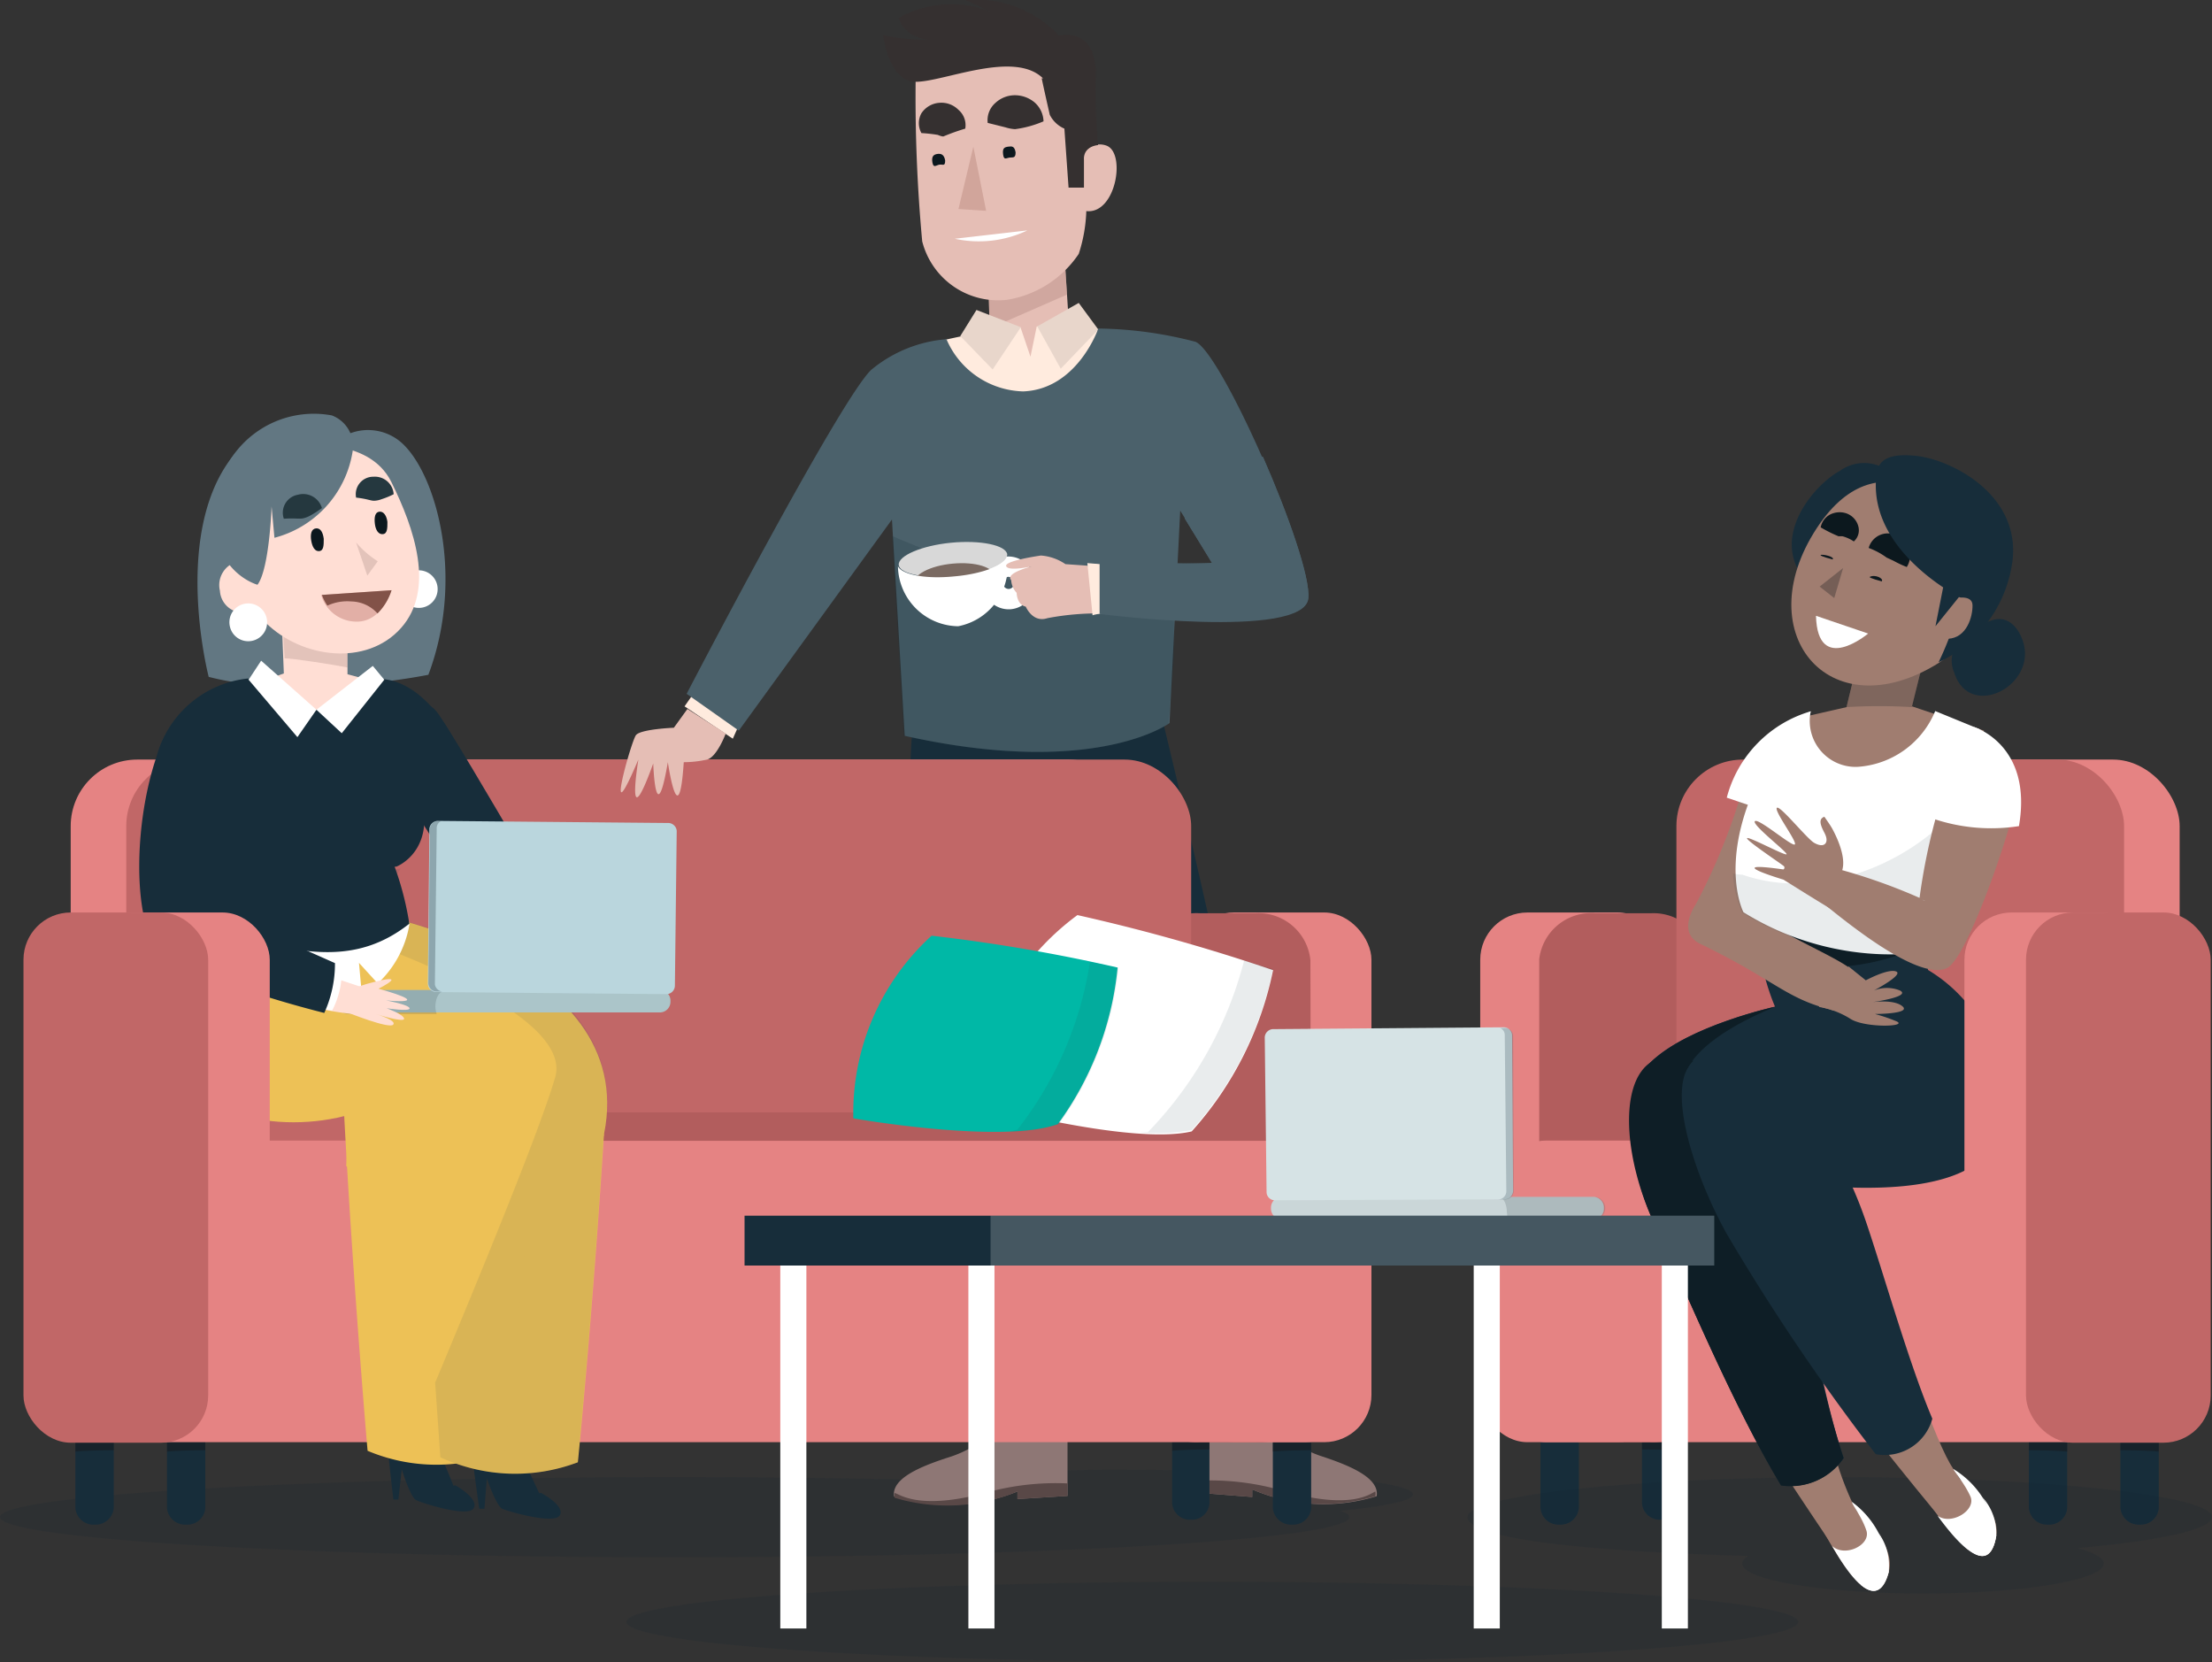 <svg xmlns="http://www.w3.org/2000/svg" viewBox="0 0 84.79 63.7"><rect x="0" y="0" width="84.79" height="63.7" fill="#333333" stroke="none"/><defs><style>.cls-1,.cls-39{fill:#172d3a;}.cls-2{fill:#18181b;opacity:0.5;}.cls-3{fill:#e58383;}.cls-4{fill:#b25d5d;}.cls-5{fill:#c16767;}.cls-6{fill:#0e2735;opacity:0.15;}.cls-7{fill:#e8bcaf;}.cls-8{fill:#0e1e26;}.cls-9{fill:#a07d70;}.cls-10,.cls-14,.cls-19{fill:#353030;}.cls-10,.cls-45{opacity:0.3;}.cls-11,.cls-46{fill:#fff;}.cls-12{fill:#0c181e;}.cls-13{fill:#263d49;}.cls-13,.cls-24{opacity:0.1;}.cls-14,.cls-20,.cls-35{opacity:0.4;}.cls-15{fill:#e5beb5;}.cls-16{fill:#ffebde;}.cls-17{fill:#627782;}.cls-18{fill:#c19891;opacity:0.6;}.cls-20{fill:#b57f74;}.cls-21{fill:#fba569;}.cls-22{fill:#8e7775;}.cls-23{fill:#594847;}.cls-24{fill:#141d1f;}.cls-25{fill:#ffeab6;}.cls-26{fill:#ffe8b0;}.cls-27{fill:#edc156;}.cls-28{fill:#ffded4;}.cls-29{fill:#755950;}.cls-29,.cls-33,.cls-39,.cls-46{opacity:0.2;}.cls-30{fill:#25383f;}.cls-31{fill:#00b8a6;}.cls-32{fill:#abc5c9;}.cls-33{fill:#394e54;}.cls-34{fill:#bad6dd;}.cls-35,.cls-45{fill:#495f68;}.cls-36{fill:#e2afa6;}.cls-37{fill:#825248;}.cls-38{fill:#4b616b;}.cls-40{fill:none;stroke:#fff;stroke-miterlimit:10;stroke-width:0.78px;}.cls-41{fill:#d8d8d8;}.cls-42{fill:#7a6a62;}.cls-43{fill:#cad6d8;}.cls-44{fill:#d6e3e5;}</style></defs><title>Ativo 100</title><g id="Camada_2" data-name="Camada 2"><g id="Camada_1-2" data-name="Camada 1"><path class="cls-1" d="M72.77,18.45a1.58,1.58,0,0,0-2.25-.4c-1,.54-2.76,2.6-1.25,4.27S72.77,18.45,72.77,18.45Z"/><path class="cls-1" d="M77.77,57.79a.7.7,0,0,0,.74.64h0a.69.69,0,0,0,.73-.64V55.1a.69.69,0,0,0-.73-.65h0a.7.7,0,0,0-.74.65Z"/><path class="cls-2" d="M77.77,55.58V55.1a.74.74,0,0,1,1.47,0v.53C78.75,55.59,78.26,55.58,77.77,55.58Z"/><path class="cls-1" d="M81.28,57.79a.7.7,0,0,0,.74.64h0a.69.69,0,0,0,.73-.64V55.1a.69.69,0,0,0-.73-.65h0a.7.7,0,0,0-.74.65Z"/><path class="cls-2" d="M81.28,55.58V55.1a.7.7,0,0,1,.74-.65.69.69,0,0,1,.73.65v.53C82.27,55.59,81.78,55.58,81.28,55.58Z"/><path class="cls-1" d="M59.05,57.79a.69.69,0,0,0,.73.64h0a.7.7,0,0,0,.74-.64V55.1a.7.7,0,0,0-.74-.65h0a.69.69,0,0,0-.73.65Z"/><path class="cls-1" d="M62.94,57.61a.68.68,0,0,0,.72.63h0a.68.68,0,0,0,.72-.63V55.08a.68.68,0,0,0-.72-.63h0a.68.68,0,0,0-.72.63Z"/><path class="cls-2" d="M62.94,55.55v-.47a.73.73,0,0,1,1.44,0v.52C63.9,55.56,63.42,55.55,62.94,55.55Z"/><rect class="cls-3" x="56.74" y="34.97" width="7.08" height="20.3" rx="1.81"/><path class="cls-4" d="M59,53.46a2,2,0,0,0,2.13,1.81h2.11a2,2,0,0,0,2.13-1.81V36.77A2,2,0,0,0,63.27,35H61.16A2,2,0,0,0,59,36.77Z"/><rect class="cls-3" x="66.39" y="29.11" width="17.16" height="15.73" rx="2.55"/><rect class="cls-5" x="64.26" y="29.11" width="17.16" height="15.73" rx="2.55"/><rect class="cls-3" x="57.47" y="43.71" width="24.59" height="11.56" rx="1.81"/><path class="cls-6" d="M84.79,58.14c0-.84-6.39-1.53-14.27-1.53s-14.27.69-14.27,1.53S60.81,59.46,67,59.63c-.14.1-.22.19-.22.29,0,.64,3.11,1.15,6.93,1.15s6.93-.51,6.93-1.15c0-.22-.36-.42-1-.59C82.78,59.05,84.79,58.62,84.79,58.14Z"/><path class="cls-7" d="M66.27,39.51a26.38,26.38,0,0,1,.89,5.68l-1-.27-2.67-4Z"/><path class="cls-1" d="M74.25,34.07l-.35,3.1a5.85,5.85,0,0,1,2.75,6.09c-.8,3.8-10.5,1.66-10.5,1.66L66,40.83s-3.74.86-2.72-.13c1.43-1.39,4.76-2.12,4.76-2.12s-1.61-3.59,0-6.27S74.25,34.07,74.25,34.07Z"/><path class="cls-8" d="M67.5,36.71a6.21,6.21,0,0,1,.55-4.4c1.62-2.68,6.2,1.76,6.2,1.76l-.24,2A8.69,8.69,0,0,1,67.5,36.71Z"/><path class="cls-9" d="M68.06,30a2.12,2.12,0,0,1-1.29.33A23.15,23.15,0,0,1,65,34.66s-.75,1.07.17,1.51c2.82,1.36,3.29,2.1,5,2.52.33.21,1-.73,1-1.27s-3.68-1.8-4-2.69c-.63-1.86,2.21-3,2.56-3.87A4.1,4.1,0,0,0,70,29.33,10.64,10.64,0,0,0,68.06,30Z"/><path class="cls-9" d="M73.29,27.07l.35-1.42-2.57.26-.29,1.19-1.58.36s-1.46,3.19,2.31,3.35S76.05,28,76.05,28Z"/><path class="cls-10" d="M70.78,27.1a20.7,20.7,0,0,1,2.51,0l.32-1.34L74.34,23l-2.91,1.49Z"/><path class="cls-9" d="M75.27,20s-3-3.49-5.5.05c-2.88,4.11.31,8,4.54,5.36C75.69,24.53,77.6,20.83,75.27,20Z"/><path class="cls-11" d="M69.61,23.6l2,.68S69.67,25.91,69.61,23.6Z"/><path class="cls-12" d="M71.63,21a.76.76,0,0,1,1.14-.44.82.82,0,0,1,.32,1.17,4.31,4.31,0,0,1-.51-.24l-.26-.12A2.78,2.78,0,0,0,71.63,21Z"/><path class="cls-12" d="M69.79,20.21a.71.71,0,0,1,.34-.48.81.81,0,0,1,.6-.07.72.72,0,0,1,.5.5.57.57,0,0,1-.17.59,1.46,1.46,0,0,0-.44-.2c-.09,0-.1,0-.15,0A5.38,5.38,0,0,1,69.79,20.21Z"/><path class="cls-1" d="M72.2,17.85a2.08,2.08,0,0,0-.14.74c0,.75.29,1.94,2.12,3C76.36,22.84,74.39,18.62,72.2,17.85Z"/><path class="cls-11" d="M69.41,27.26a1.76,1.76,0,0,0,1.77,2.13,3.46,3.46,0,0,0,3-2.14l1.71.7a2.32,2.32,0,0,0-.4,1.22,5.33,5.33,0,0,0,.25,2.13,20.67,20.67,0,0,1-.91,4.79c-.21.43-4.21,1.23-8-1.13,0,0-1.45-2.76,2-7.4Z"/><path class="cls-13" d="M66.79,33.52h0C69.57,34.5,73,33.27,75,31a2.93,2.93,0,0,0,.39-.21l.14-.09a6.33,6.33,0,0,0,.16.62,20.67,20.67,0,0,1-.91,4.79c-.21.43-4.21,1.23-8-1.13a4.12,4.12,0,0,1-.35-1.51A1.27,1.27,0,0,0,66.79,33.52Z"/><path class="cls-9" d="M69.25,34.1c.41.29,4.09,3.61,5.38,3,.71-.33,2.16-4.43,2.56-6.05a2.64,2.64,0,0,0-1.53-3.18,8.74,8.74,0,0,0-.84,1.54,23.55,23.55,0,0,0-1.24,5,22,22,0,0,0-3.25-1.14A2.16,2.16,0,0,1,69.25,34.1Zm4.44.39,0,0C73.75,34.49,73.88,34.53,73.69,34.49Z"/><path class="cls-11" d="M75.66,27.86s2.27.67,1.73,3.8A6.92,6.92,0,0,1,74,31.34C72.78,30.7,75.66,27.86,75.66,27.86Z"/><path class="cls-9" d="M75.44,59.39s.82-1.08-.56-3.09c-.7-1-1.94-4.8-3.35-8.91-1.12-3.29-2.82-5.65-4.36-6.25-3.93-1.55-2.6,3.24-1,6.13S75.05,59.11,75.44,59.39Z"/><path class="cls-9" d="M74.63,56.34s2.1,1.25,1.89,2.52-1,1.13-2.87-1.69S74.63,56.34,74.63,56.34Z"/><path class="cls-11" d="M75.53,57.35c-.24-.53-.66-1-.65-1.05a3.46,3.46,0,0,1,1.64,2.56c-.19,1.12-.86,1.14-2.25-.77C74.81,58.47,75.76,57.87,75.53,57.35Z"/><path class="cls-11" d="M76.24,58.71A1.86,1.86,0,0,0,76,57.39a2.07,2.07,0,0,1,.52,1.47c-.12.72-.44,1-1,.57C75.84,59.48,76.09,59.21,76.24,58.71Z"/><path class="cls-9" d="M70.27,55.53c-.66.28-1.33.52-2,.74,1.54,2.36,2.86,4.27,3,4.41,0,0,.92-1-.28-3.12A12,12,0,0,1,70.27,55.53Z"/><path class="cls-9" d="M70.75,57.57s2,1.43,1.65,2.68-1.15,1-2.71-1.94S70.75,57.57,70.75,57.57Z"/><path class="cls-11" d="M71.54,58.65c-.18-.54-.56-1-.55-1.09a3.46,3.46,0,0,1,1.41,2.69c-.29,1.1-1,1.06-2.17-1C70.73,59.7,71.73,59.2,71.54,58.65Z"/><path class="cls-11" d="M72.14,60.07A1.84,1.84,0,0,0,72,58.74a2.08,2.08,0,0,1,.39,1.51c-.19.71-.53.94-1.07.48C71.67,60.81,71.94,60.57,72.14,60.07Z"/><path class="cls-11" d="M69.41,27.26a4.68,4.68,0,0,0-3.22,3.31l1.39.47L69,28.56"/><rect class="cls-3" x="75.3" y="34.97" width="7.08" height="18.69" rx="1.81"/><rect class="cls-5" x="77.66" y="34.97" width="7.08" height="20.32" rx="1.81"/><path class="cls-12" d="M70.25,21.44s-.51-.13-.46-.17.55.06.46.17"/><path class="cls-12" d="M72.13,22.28s-.5-.13-.46-.17C71.87,22,72.22,22.17,72.13,22.28Z"/><path class="cls-9" d="M70.29,34.9s-.32-.19-1-.61l-.93-.58s-2.48-.74,0-.39a.08.08,0,0,0,0-.14c-.09-.08-1.47-1-1.39-1.06s1.43.67,1.51.62-1.36-1.15-1.21-1.27,1.44,1,1.53.89-.8-1.28-.69-1.4,1.15,1.18,1.43,1.34.39.06.39.06.19-.09,0-.45-.2-.53,0-.61c0,0,.23.32.31.47s.59,1.09.35,1.65l.55.69Z"/><path class="cls-1" d="M71.91,18.38c-.19,2.84,3.28,4.55,3.28,4.55a12.77,12.77,0,0,1-.88,2.45,5,5,0,0,0,2.79-3.62c.53-2.7-2.23-4.14-3.66-4.29S71.94,17.91,71.91,18.38Z"/><polygon class="cls-14" points="70.65 21.77 69.75 22.48 70.31 22.92 70.65 21.77"/><path class="cls-1" d="M75.69,24.2s1-1.07,1.68,0c1.12,1.87-1.83,3.55-2.46,1.58A1.15,1.15,0,0,1,75.69,24.2Z"/><path class="cls-9" d="M74.88,22.94s.72-.19.73.25-.22,1.26-.94,1.29S74.88,22.94,74.88,22.94Z"/><polygon class="cls-1" points="74.58 22.03 74.19 24 75.26 22.67 74.58 22.03"/><path class="cls-1" d="M70.67,55.88c-1.83-5.56-1.88-13.54-4.73-15.16-3.5-2-4.24,2.62-2.48,6.27.88,1.83,2.86,6.7,4.81,9.93A2.46,2.46,0,0,0,70.67,55.88Z"/><path class="cls-8" d="M70.67,55.88C68.84,50.32,68.46,42.67,65.61,41c-3.5-2-3.91,2.3-2.15,6,.88,1.83,2.86,6.7,4.81,9.93A2.46,2.46,0,0,0,70.67,55.88Z"/><path class="cls-1" d="M74.07,54.37c-.89-2.1-1.86-5.54-2.55-7.57-1.13-3.28-3-5.52-4.59-6.13-3.93-1.55-2.36,3.71-.75,6.6a81.77,81.77,0,0,0,5.72,8.46A1.89,1.89,0,0,0,74.07,54.37Z"/><path class="cls-8" d="M68.05,38.58s-3.33.73-4.76,2.12c-.58.56.38.53,1.32.39C64.89,40.46,65.72,39.54,68.05,38.58Z"/><path class="cls-9" d="M69.72,38.59a3.21,3.21,0,0,1,1.2.45c.56.37,2.3.31,1.75.09a6.66,6.66,0,0,0-.8-.27s1.39,0,1.06-.29-1.18-.16-1.18-.16,1.53-.21,1.08-.45a1.33,1.33,0,0,0-1,0s1.16-.61.85-.73-1.16.34-1.16.34l-.66-.53Z"/><polygon class="cls-15" points="40.68 7.9 40.96 12.21 41.34 14.39 39.74 14.93 37.88 15.61 37.93 12.4 37.84 9.14 40.68 7.9"/><path class="cls-6" d="M54.16,57.27c0-.52-4.83-.94-10.79-.94a84.59,84.59,0,0,0-8.58.37c-2.78-.06-5.79-.09-8.93-.09C11.58,56.61,0,57.3,0,58.14s11.58,1.54,25.86,1.54S51.72,59,51.72,58.14c0-.08-.11-.16-.34-.24C53.11,57.73,54.16,57.51,54.16,57.27Z"/><polygon class="cls-16" points="26.96 26.04 26.24 27.07 28.09 28.31 28.63 27.1 26.96 26.04"/><path class="cls-17" d="M13.14,16.74a1.94,1.94,0,0,1,2.12.12c1.36,1,2.63,5.1,1.16,9,0,0-4.87,1-8.42.08,0,0-1.62-6.22,1.43-9Z"/><polygon class="cls-18" points="38.49 15.39 38.41 12.38 40.9 11.29 40.68 7.9 37.84 9.14 37.93 12.4 37.88 15.61 38.49 15.39"/><path class="cls-15" d="M39.05,1.79c2.21.36,2.25,1.85,2.25,1.85a14,14,0,0,1,.24,2.25.72.72,0,0,1,.87-.31c.76.27.37,2.64-.77,2.51a5.83,5.83,0,0,1-.29,1.64,4.09,4.09,0,0,1-2.75,1.76,3,3,0,0,1-3.25-2.24,60.06,60.06,0,0,1-.25-6.34S35.39,1.21,39.05,1.79Z"/><path class="cls-19" d="M39.93,3c.58,0,1.49-.31,2.08-.36C42,2.54,42,3,42,3a24.43,24.43,0,0,0,.09,2.56c-.59.07-.54.54-.54.54V7.19l-.59,0L40.8,4.93a1.13,1.13,0,0,1-.56-.53S40,3.35,39.93,3Z"/><path class="cls-19" d="M40,4.65a4.09,4.09,0,0,1-1.09.3,1.48,1.48,0,0,1-.37-.07l-.68-.17a.88.88,0,0,1,.3-.77,1.1,1.1,0,0,1,.75-.29,1.18,1.18,0,0,1,.73.26A1,1,0,0,1,40,4.65Z"/><path class="cls-19" d="M37,4.93a8,8,0,0,0-.84.3s-.08,0-.21-.06a6.07,6.07,0,0,0-.63-.07.78.78,0,0,1,0-.76.9.9,0,0,1,.69-.4.92.92,0,0,1,.73.27A.77.77,0,0,1,37,4.93Z"/><path class="cls-11" d="M39.38,8.83l-2.78.32A4.32,4.32,0,0,0,39.38,8.83Z"/><path class="cls-19" d="M42,3s.19-1.9-1.41-1.64A4.38,4.38,0,0,0,37,0l1,.46a4.14,4.14,0,0,0-3.56.23,1.27,1.27,0,0,0,1.13.82,6.39,6.39,0,0,1-1.72-.17s.16,1.47,1,1.76,4.08-1.37,5.22,0,1.78-.3,1.78-.3"/><polygon class="cls-20" points="37.8 8.08 37.31 5.62 36.74 8.01 37.8 8.08"/><polygon class="cls-21" points="40.11 52.55 40.56 56 39.24 56.46 38.56 52.77 40.11 52.55"/><path class="cls-22" d="M38.46,54.45a4.48,4.48,0,0,1-2,1.37c-1.2.38-2.29.84-2.19,1.53A7,7,0,0,0,39,57.16v.29l1.92-.12,0-2.42-1.59.14.11-.24Z"/><path class="cls-23" d="M37.74,57.22c-2.61.69-3.29,0-3.45,0a.55.55,0,0,0,0,.18A7,7,0,0,0,39,57.16v.29l1.92-.12v-.48A10,10,0,0,0,37.74,57.22Z"/><path class="cls-22" d="M48.6,54.38a4.45,4.45,0,0,0,2,1.41c1.2.39,2.28.86,2.17,1.55A6.91,6.91,0,0,1,48,57.08v.29l-1.92-.15.09-2.42,1.59.16-.11-.24Z"/><path class="cls-23" d="M49.27,57.16c2.6.73,3.29.05,3.45,0a.55.55,0,0,1,0,.18A6.91,6.91,0,0,1,48,57.08v.29l-1.92-.15,0-.48A10,10,0,0,1,49.27,57.16Z"/><path class="cls-1" d="M35.23,25.16s-2,14.45,2.72,28.7a2.37,2.37,0,0,0,2.75-.07S39,40.08,39.54,32l1,.16a91.66,91.66,0,0,1,2.83,8.94c.27,1.92,2,12.32,2.37,13.18,0,0,2.1.56,2.7-.57,0,0-.53-8-.73-11.4-.14-2.52-3.58-16.5-3.58-16.5Z"/><path class="cls-16" d="M43.18,13.44a1.75,1.75,0,0,1,0-.69c-1.7-.15-3.44-.24-3.44-.24l-.24,1.16-.38-1.12a22.4,22.4,0,0,0-4,.76c.89,1.56,1.93,3.71,3.41,4.67C40.83,17.61,43.54,15.81,43.18,13.44Z"/><polygon class="cls-16" points="42.1 12.63 40.66 14.13 39.76 12.51 41.35 11.61 42.1 12.63"/><polygon class="cls-16" points="36.81 12.88 38.05 14.16 39.13 12.54 37.43 11.88 36.81 12.88"/><polygon class="cls-24" points="42.1 12.63 40.66 14.13 39.76 12.51 41.35 11.61 42.1 12.63"/><polygon class="cls-24" points="36.81 12.88 38.05 14.16 39.13 12.54 37.43 11.88 36.81 12.88"/><path class="cls-25" d="M45.83,13.14A90.29,90.29,0,0,1,50,22.39a4.08,4.08,0,0,1-2.53,1.1l-3-6Z"/><path class="cls-1" d="M7.87,57.79a.69.69,0,0,1-.73.64h0a.7.7,0,0,1-.74-.64V55.1a.7.7,0,0,1,.74-.65h0a.69.69,0,0,1,.73.65Z"/><path class="cls-2" d="M7.87,55.58V55.1a.69.69,0,0,0-.73-.65.7.7,0,0,0-.74.65v.53C6.89,55.59,7.38,55.58,7.87,55.58Z"/><path class="cls-1" d="M4.36,57.79a.7.7,0,0,1-.74.64h0a.69.69,0,0,1-.73-.64V55.1a.69.69,0,0,1,.73-.65h0a.7.7,0,0,1,.74.65Z"/><path class="cls-2" d="M4.36,55.58V55.1a.7.7,0,0,0-.74-.65.69.69,0,0,0-.73.65v.53C3.38,55.59,3.87,55.58,4.36,55.58Z"/><path class="cls-1" d="M50.26,57.79a.69.69,0,0,1-.73.64h0a.7.7,0,0,1-.74-.64V55.1a.7.7,0,0,1,.74-.65h0a.69.69,0,0,1,.73.65Z"/><path class="cls-2" d="M50.26,55.58V55.1a.74.74,0,0,0-1.47,0v.53C49.28,55.59,49.77,55.58,50.26,55.58Z"/><path class="cls-1" d="M46.36,57.61a.67.67,0,0,1-.71.63h0a.68.68,0,0,1-.72-.63V55.08a.68.68,0,0,1,.72-.63h0a.67.67,0,0,1,.71.63Z"/><path class="cls-2" d="M46.36,55.55v-.47a.72.72,0,0,0-1.43,0v.52C45.41,55.56,45.88,55.55,46.36,55.55Z"/><path class="cls-26" d="M51.81,54a1.13,1.13,0,0,1-1.13,1.13h0A1.14,1.14,0,0,1,49.55,54V37.2a1.14,1.14,0,0,1,1.13-1.13h0a1.13,1.13,0,0,1,1.13,1.13Z"/><rect class="cls-3" x="45.49" y="34.97" width="7.08" height="20.3" rx="1.81"/><path class="cls-4" d="M50.27,53.46a2,2,0,0,1-2.12,1.81H46a2,2,0,0,1-2.13-1.81V36.77A2,2,0,0,1,46,35h2.11a2,2,0,0,1,2.12,1.8Z"/><rect class="cls-3" x="2.71" y="29.11" width="40.82" height="15.73" rx="2.55"/><rect class="cls-5" x="4.84" y="29.11" width="40.82" height="15.73" rx="2.55"/><rect class="cls-3" x="3.58" y="43.71" width="48.26" height="11.56" rx="1.81"/><polygon class="cls-4" points="45.16 42.63 21.49 42.63 22.67 43.72 50.03 43.72 45.16 42.63"/><path class="cls-1" d="M17.51,50s-.28-1.79.13-.16.89,5.48.89,5.48l1.27,2.07,1,.12-1-2.15a35.16,35.16,0,0,1-.28-5.28C19.73,48.8,17.8,48.23,17.51,50Z"/><path class="cls-1" d="M18.56,55.19a1.14,1.14,0,0,0-.41,1c.08.64.22,1.63.22,1.63h.2l.09-1.16s.37,1.06.59,1.16,2,.62,2.21.25-.73-.86-.73-.86a.89.89,0,0,1-.95-.19A10.53,10.53,0,0,1,18.56,55.19Z"/><path class="cls-27" d="M23.15,43.47c-.44,7-1,12.57-1,12.57a6.79,6.79,0,0,1-5.26-.19L16,43.37Q19.59,43.45,23.15,43.47Z"/><path class="cls-1" d="M15.82,49.66a4.22,4.22,0,0,0-.67,3.1A4.32,4.32,0,0,1,15.3,55l1.21,2.11,1,.14L16.59,55s1-4,1.26-5.24S16.16,47.91,15.82,49.66Z"/><path class="cls-1" d="M15.33,54.84a1.14,1.14,0,0,0-.43,1c.06.64.18,1.63.18,1.63h.19l.13-1.16s.33,1.07.55,1.18,2,.68,2.21.31-.71-.88-.71-.88a.9.9,0,0,1-.94-.21A11,11,0,0,1,15.33,54.84Z"/><path class="cls-27" d="M20.68,42.26,19.36,55.6a6.77,6.77,0,0,1-5.27,0s-.7-8.07-1-15C15.55,40.29,18.25,42.63,20.68,42.26Z"/><path class="cls-27" d="M13.77,34.9s10.77,1.77,9.38,8.57-9.88,1.22-9.88,1.22Z"/><path class="cls-27" d="M17.08,38.62c0,2.71-2.78,4.39-5.83,4.39S6,41.33,6,38.62,7.65,35,10.7,35,17.08,35.9,17.08,38.62Z"/><path class="cls-11" d="M15.35,22.72a.72.72,0,1,0,.57-.85A.72.72,0,0,0,15.35,22.72Z"/><path class="cls-28" d="M10.16,22.3a.89.89,0,1,1-1.73.34.93.93,0,0,1,.68-1.12A.92.92,0,0,1,10.16,22.3Z"/><path class="cls-28" d="M10.75,22.54l.13,3.27-2.34.82a9.64,9.64,0,0,0,4.69,1.24c2.32-.14,1.88-1.55,1.88-1.55l-1.79-.48,0-1.65Z"/><path class="cls-29" d="M13.32,25.58l0-1.65-2.6-2.09.19,3.39C11.17,25.22,12.9,25.49,13.32,25.58Z"/><path class="cls-28" d="M11.49,17.1s2.63-.4,3.51,1.37,1.69,4.12.37,5.6-3.8,1.16-5.18-.2S7.52,18.7,11.49,17.1Z"/><path class="cls-29" d="M13.65,20.79a3.68,3.68,0,0,0,.83.72l-.4.55"/><path class="cls-30" d="M13.65,19.07a.67.67,0,0,1,.67-.8.72.72,0,0,1,.77.67,3,3,0,0,1-.46.19.89.89,0,0,1-.27.06C14.22,19.2,14.1,19.12,13.65,19.07Z"/><path class="cls-27" d="M17.65,43.23l-6.1-.91,1-.33-.21-7.11,0-1.21,2.37-.8,1,2.53s2.85.66,4,5.8a17,17,0,0,1,.3,2.21A7.93,7.93,0,0,0,17.65,43.23Z"/><path class="cls-27" d="M6.23,40.93a7,7,0,0,1,2.21-6.4L8.11,32.9l4.48.55.07,1.21-.4,5.46A13.23,13.23,0,0,0,6.23,40.93Z"/><path class="cls-11" d="M8.81,24a.72.72,0,0,0,.85.56.72.72,0,1,0-.29-1.42A.72.72,0,0,0,8.81,24Z"/><path class="cls-12" d="M14.85,20c0,.24,0,.45-.17.47s-.28-.15-.31-.39,0-.45.17-.47S14.82,19.77,14.85,20Z"/><path class="cls-12" d="M36.23,6.15c0,.24-.09.14-.22.16s-.23.15-.27-.09.06-.3.19-.32S36.19,5.91,36.23,6.15Z"/><path class="cls-12" d="M38.93,5.84c0,.24-.11.18-.24.2s-.21.11-.24-.13.06-.27.2-.29S38.89,5.6,38.93,5.84Z"/><path class="cls-12" d="M12.41,20.65c0,.24,0,.45-.17.47s-.27-.16-.31-.4,0-.45.18-.47S12.38,20.41,12.41,20.65Z"/><path class="cls-1" d="M17.63,28.8s-1.09-2.64-3-2.78a2.58,2.58,0,0,1-2.46,1.18A2.27,2.27,0,0,1,9.86,26c-.43,0-.86.26-1.35.35C6.16,26.79,6,31.5,6,31.5l2.15-.18s.21,1.89.21,1.89l.21,0a26.78,26.78,0,0,0,6.63,0s1.75-.67.77-3.24Z"/><path class="cls-1" d="M14.9,29.49,19.64,37l2.89.05s-4.69-8.19-5.72-9.68S14.9,29.49,14.9,29.49Z"/><path class="cls-11" d="M41.3,35.07a9.9,9.9,0,0,0-4,7.18s6,1.67,8.38,1.11a13.19,13.19,0,0,0,3.12-6.18A72.23,72.23,0,0,0,41.3,35.07Z"/><path class="cls-13" d="M47.69,36.81A14.74,14.74,0,0,1,44,43.39l-.32,0a7.23,7.23,0,0,0,2-.08,13.19,13.19,0,0,0,3.12-6.18Z"/><path class="cls-31" d="M35.71,35.86a9.18,9.18,0,0,0-3,7s5.69,1,7.84.22a12.14,12.14,0,0,0,2.29-6A65.38,65.38,0,0,0,35.71,35.86Z"/><path class="cls-13" d="M41.78,36.86A13.8,13.8,0,0,1,39,43.29l-.29.08a6.77,6.77,0,0,0,1.87-.28,12.14,12.14,0,0,0,2.29-6Z"/><path class="cls-13" d="M14.42,56.55h0Z"/><path class="cls-13" d="M14.18,35l1.18-1.71-1.86.15-3,1.73a9.07,9.07,0,0,1,2.67.58c2.11.76,8.79,3.2,8.11,5.54-.6,2.07-3,7.87-4.6,11.7l.2,2.86a6.79,6.79,0,0,0,5.26.19s.56-5.58,1-12.57C24.54,36.67,14.18,35,14.18,35Z"/><polygon class="cls-11" points="9.53 26.05 10.01 25.32 12.13 27.2 11.4 28.25 9.53 26.05"/><polygon class="cls-11" points="14.29 25.52 12.13 27.2 13.1 28.1 14.73 26.05 14.29 25.52"/><path class="cls-11" d="M10.41,36.74A27.49,27.49,0,0,0,13.86,38l-.1-1.1.72.79a4,4,0,0,0,1.21-2.24C15.69,34.32,10.41,36.74,10.41,36.74Z"/><path class="cls-1" d="M14.83,32.48a11.57,11.57,0,0,1,.86,2.92c-2.34,1.85-4.72.94-7.77.2L8,31.84Z"/><path class="cls-32" d="M12.94,38.37a.41.41,0,0,0,.38.43l12,0a.41.41,0,0,0,.38-.43h0a.41.41,0,0,0-.38-.43l-12,0a.41.41,0,0,0-.38.43Z"/><path class="cls-33" d="M13.32,37.94l12,0L17,38c-.17,0-.31.26-.31.58a.87.87,0,0,0,.05.28H13.32a.41.41,0,0,1-.38-.43A.41.41,0,0,1,13.32,37.94Z"/><path class="cls-34" d="M16.4,37.71a.33.33,0,0,0,.34.31l8.79.08a.33.33,0,0,0,.34-.31l.07-5.95a.33.33,0,0,0-.35-.3l-8.78-.08a.33.33,0,0,0-.35.3Z"/><path class="cls-35" d="M16.81,31.46h.11a.3.3,0,0,0-.18.26l-.07,6A.32.32,0,0,0,17,38h-.24a.33.33,0,0,1-.34-.31l.06-5.95A.33.33,0,0,1,16.81,31.46Z"/><path class="cls-17" d="M13.52,17.28a4.08,4.08,0,0,1-3,3.33l-.11-1.2s-.08,2.39-.54,3c0,0-2-.54-1.59-3.32a3.79,3.79,0,0,1,4.44-3.17A1.26,1.26,0,0,1,13.52,17.28Z"/><path class="cls-30" d="M10.88,19.88a.7.7,0,0,1,.54-.92.75.75,0,0,1,.92.51,3.66,3.66,0,0,1-.43.28,1.09,1.09,0,0,1-.27.11C11.48,19.9,11.33,19.85,10.88,19.88Z"/><path class="cls-28" d="M14.25,38c-.21-.16-1.67-.55-1.92-.72-.15.53.06,1-.27,1.33a10.1,10.1,0,0,0,1.89.28,1.28,1.28,0,0,1,.21-.65C14,38.08,14.52,38.18,14.25,38Z"/><path class="cls-28" d="M13.32,38.8s1.59.64,1.75.47-.67-.41-.67-.41,1.11.35,1.09.18-.67-.4-.67-.4.91.14.88,0-.9-.3-.9-.3,2,.2-.29-.45c0,0,1.32-.66-.35-.21S13.32,38.8,13.32,38.8Z"/><path class="cls-11" d="M12.48,36.91l.62.26a3.22,3.22,0,0,1-.37,1.56l-.92-.15Z"/><path class="cls-1" d="M12.84,36.91a4.55,4.55,0,0,1-.41,1.91,42.56,42.56,0,0,1-6-2C5.06,36,5.05,31.78,6,29A4.07,4.07,0,0,1,9.53,26l-1.2,5.12L8.54,35Z"/><rect class="cls-3" x="3.26" y="34.97" width="7.08" height="18.69" rx="1.81"/><rect class="cls-5" x="0.9" y="34.97" width="7.08" height="20.32" rx="1.81"/><path class="cls-36" d="M12.31,22.8,15,22.62s-.29,1.05-1.14,1.19A1.41,1.41,0,0,1,12.31,22.8Z"/><path class="cls-37" d="M13.47,23.05a1.38,1.38,0,0,1,1,.46,2.17,2.17,0,0,0,.54-.89l-2.67.18a1.74,1.74,0,0,0,.21.41A1.82,1.82,0,0,1,13.47,23.05Z"/><path class="cls-38" d="M36.28,13A3.29,3.29,0,0,0,39.22,15c2.08-.08,2.88-2.41,2.88-2.41a15.37,15.37,0,0,1,3.73.51c1,.43,4.44,8.24,4.28,9.78s-6.57.48-6.57.48l-.78-1.68,3.72-.11-1.24-2-.41,8.14S42,29.83,34.68,28.2l-.49-8.29L28.32,28l-2-1.41s5.88-11.3,7.08-12.42A5.15,5.15,0,0,1,36.28,13Z"/><path class="cls-39" d="M45,23.74s-2.29-.34-3.26-.61a56,56,0,0,1-7.55-2.59l.45,7.66c7.27,1.63,10.15-.46,10.15-.46L45,25.27Z"/><path class="cls-15" d="M26.35,27.17l-.52.72s-1.26.05-1.45.28-1.27,4.14.09.94c0,0-.52,3.15.57.15,0,0,.09,2.68.56-.05,0,0,.42,2.87.61,0a4.15,4.15,0,0,0,.89-.1c.38-.09.72-1,.72-1Z"/><path class="cls-38" d="M48.35,17.51c-1,.78-2,1.54-2.94,2.35l1.07,1.75-4.11.05.78,1.68s6.81,1.13,7-.42c.08-.78-.76-3.19-1.74-5.42Z"/><path class="cls-40" d="M38.06,22.4a.61.61,0,0,0,.65.56.62.62,0,0,0-.12-1.24A.61.61,0,0,0,38.06,22.4Z"/><path class="cls-41" d="M38.61,21.25c0,.36-.88.74-2,.84s-2.13-.09-2.16-.44.88-.74,2-.85S38.57,20.89,38.61,21.25Z"/><path class="cls-42" d="M38.13,22.09c0,.36-.65.72-1.52.8S35,22.75,35,22.39s.64-.71,1.52-.79S38.09,21.74,38.13,22.09Z"/><path class="cls-11" d="M36.57,22.09c-1.1.11-2-.07-2.15-.39l0,0A2.34,2.34,0,0,0,36.73,24a2.34,2.34,0,0,0,1.87-2.65C38.5,21.66,37.64,22,36.57,22.09Z"/><path class="cls-15" d="M40.84,21.62a1.91,1.91,0,0,0-.94-.33s-1.42.2-1.33.41,1,0,1,0-1.06.26-.81.53a.78.78,0,0,0,.21.49s0,.45.35.53c0,0,.26.63.83.44a10.27,10.27,0,0,1,2.12-.18l-.57-1.83Z"/><path class="cls-16" d="M43.38,21.72l-1.7-.14.2,2a1.21,1.21,0,0,1,.52-.05c.8.09,2.16-.85,2.53-.93C44.58,21.88,43.66,22.43,43.38,21.72Z"/><path class="cls-38" d="M48.35,17.51c-1,.78-2,1.54-2.94,2.35l1.07,1.75-4.33-.08v2s7.81,1,8-.59c.08-.78-.76-3.19-1.74-5.42Z"/><ellipse class="cls-6" cx="46.47" cy="62.16" rx="22.46" ry="1.54"/><rect class="cls-11" x="29.91" y="47.26" width="1" height="15.15"/><rect class="cls-11" x="37.12" y="47.26" width="1" height="15.15"/><rect class="cls-11" x="56.49" y="47.26" width="1" height="15.15"/><rect class="cls-11" x="63.7" y="47.26" width="1" height="15.15"/><path class="cls-43" d="M61.48,46.3a.41.41,0,0,1-.38.43l-12,0a.41.41,0,0,1-.38-.43h0a.41.41,0,0,1,.38-.43l12,0a.41.41,0,0,1,.38.43Z"/><path class="cls-33" d="M61.1,45.87l-12,0,8.35,0c.17,0,.31.27.31.58a.82.82,0,0,1,0,.28H61.1a.43.43,0,0,0,0-.86Z"/><path class="cls-44" d="M58,45.65a.33.33,0,0,1-.34.31L48.89,46a.32.32,0,0,1-.34-.3l-.07-5.95a.33.33,0,0,1,.35-.31l8.78-.07a.32.32,0,0,1,.35.3Z"/><path class="cls-45" d="M57.61,39.4H57.5a.28.28,0,0,1,.18.26l.06,6a.32.32,0,0,1-.31.31h.25a.33.33,0,0,0,.34-.31L58,39.7A.32.32,0,0,0,57.61,39.4Z"/><rect class="cls-1" x="28.54" y="46.59" width="37.17" height="1.91"/><rect class="cls-46" x="37.97" y="46.59" width="27.74" height="1.91"/></g></g></svg>
